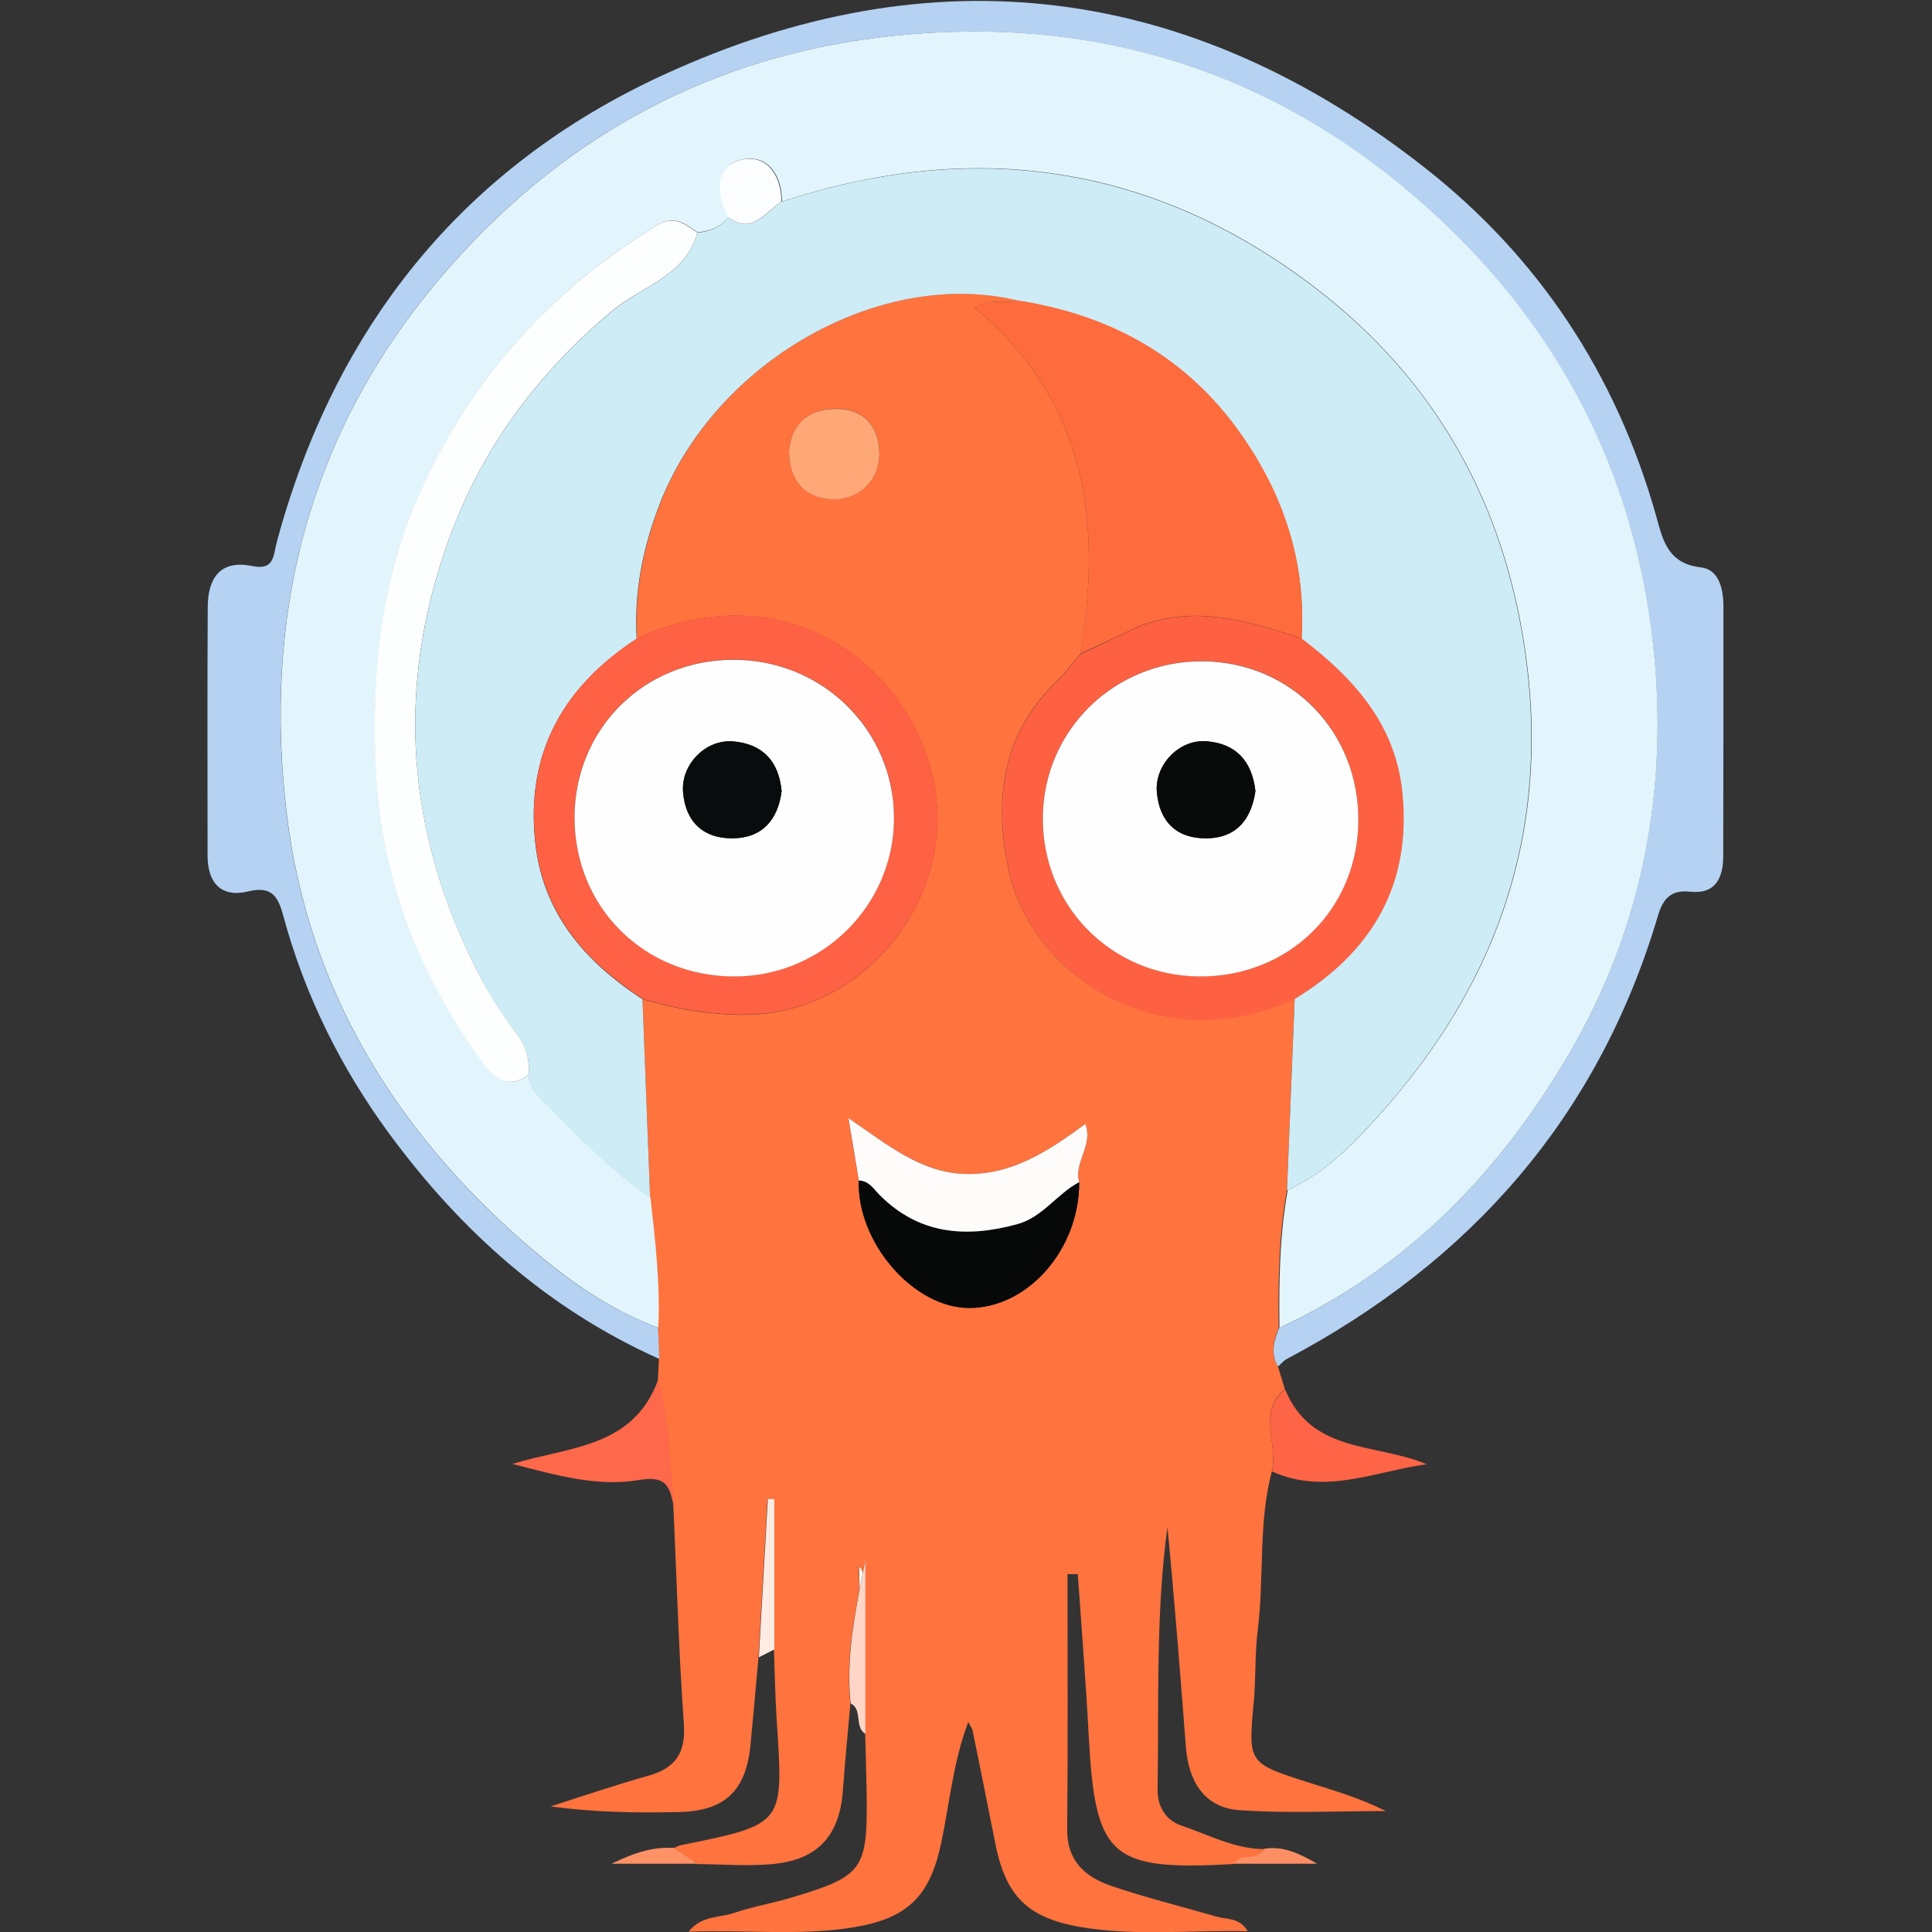 <?xml version="1.0" encoding="UTF-8" standalone="no"?>
<!-- Generator: Adobe Illustrator 21.1.0, SVG Export Plug-In . SVG Version: 6.00 Build 0)  -->

<svg
   xmlns:dc="http://purl.org/dc/elements/1.1/"
   xmlns:cc="http://creativecommons.org/ns#"
   xmlns:rdf="http://www.w3.org/1999/02/22-rdf-syntax-ns#"
   xmlns:svg="http://www.w3.org/2000/svg"
   xmlns="http://www.w3.org/2000/svg"
   xmlns:sodipodi="http://sodipodi.sourceforge.net/DTD/sodipodi-0.dtd"
   xmlns:inkscape="http://www.inkscape.org/namespaces/inkscape"
   version="1.1"
   id="Layer_1"
   x="0px"
   y="0px"
   viewBox="9.28 -8.28 64 64"
   xml:space="preserve"
   sodipodi:docname="argo-iocn.svg"
   width="64"
   height="64"
   inkscape:version="0.92.3 (2405546, 2018-03-11)"><rect x="9.28" y="-8.28" width="64" height="64" fill="#333333" stroke="none"/><defs
   id="defs73">
	
	
	
	
	
	
	
	
	
	
	
	
	
	
	
	
	
	
	
	
	
	
	
	
	
	
	
	
	
	
	
	
</defs><sodipodi:namedview
   pagecolor="#ffffff"
   bordercolor="#666666"
   borderopacity="1"
   objecttolerance="10"
   gridtolerance="10"
   guidetolerance="10"
   inkscape:pageopacity="0"
   inkscape:pageshadow="2"
   inkscape:window-width="1920"
   inkscape:window-height="1001"
   id="namedview71"
   showgrid="false"
   inkscape:zoom="8.7541151"
   inkscape:cx="58.136144"
   inkscape:cy="35.021328"
   inkscape:window-x="-9"
   inkscape:window-y="-9"
   inkscape:window-maximized="1"
   inkscape:current-layer="Layer_1" />
<style
   type="text/css"
   id="style2">
	.st0{fill:#FEFEFE;}
	.st1{fill:#F4A755;}
	.st2{fill:#88CCE0;}
	.st3{fill:#717174;}
	.st4{fill:#727275;}
	.st5{fill:#1B3F77;}
	.st6{fill:#146B93;}
	.st7{fill:#1896D3;}
	.st8{fill:#737376;}
	.st9{fill:#747477;}
	.st10{fill:#EBF0F4;}
	.st11{fill:#F0F4F8;}
	.st12{fill:#F39D42;}
	.st13{fill:#F4A049;}
	.st14{fill:#F3A149;}
	.st15{fill:#F3A048;}
	.st16{fill:#F4A34E;}
	.st17{fill:#F39B3E;}
	.st18{fill:#F39C40;}
	.st19{fill:#F29634;}
	.st20{fill:#F39D41;}
	.st21{fill:#F39E44;}
	.st22{fill:#F29838;}
	.st23{fill:#F2922D;}
	.st24{fill:#F39F47;}
	.st25{fill:#F29635;}
	.st26{fill:#E0F1F6;}
	.st27{fill:#E6F2F8;}
	.st28{fill:#C8DCEC;}
	.st29{fill:#FDFDFD;}
	.st30{fill:none;}
	.st31{fill:#F39A3D;}
	.st32{fill:#757578;}
	.st33{fill:#F39A3C;}
	.st34{fill:#F3993B;}
	.st35{fill:#F39839;}
	.st36{fill:#F29736;}
	.st37{fill:#F29839;}
	.st38{fill:#F29431;}
	.st39{fill:#F29737;}
	.st40{fill:#F29532;}
	.st41{fill:#F29533;}
	.st42{fill:#F2932E;}
	.st43{fill:#F29531;}
	.st44{fill:#F2902A;}
	.st45{fill:#F29029;}
	.st46{fill:#F2912B;}
	.st47{fill:#1595D2;}
	.st48{fill:#E1EAF4;}
	.st49{fill:#E2EFF7;}
	.st50{fill:#E1F1F7;}
	.st51{fill:#FE733E;}
	.st52{fill:#B5D2F3;}
	.st53{fill:#010101;}
	.st54{fill:#FE684B;}
	.st55{fill:#FE6446;}
	.st56{fill:#FED6C8;}
	.st57{fill:#FEEBE3;}
	.st58{fill:#FE9166;}
	.st59{fill:#FE8F64;}
	.st60{fill:#E2F5FC;}
	.st61{fill:#CDECF6;}
	.st62{fill:#FE6B3C;}
	.st63{fill:#FE6142;}
	.st64{fill:#FE6143;}
	.st65{fill:#070909;}
	.st66{fill:#FDFCFB;}
	.st67{fill:#FEA777;}
	.st68{fill:#FDFEFE;}
	.st69{fill:#FBFDFE;}
	.st70{fill:#090B0B;}
	.st71{fill:#090C0C;}
</style>
<g
   id="g939"
   transform="matrix(0.603,0,0,0.603,-7.803,71.763)"><path
     class="st0"
     d="m 75.507,-46.649 c 0.009,0 0.018,0.027 0.018,0.082 0.009,0.384 0.018,0.758 0.027,1.142 0.055,-0.292 0.11,-0.585 0.174,-0.886 -0.046,-0.557 -0.484,-0.274 -0.219,-0.338 z"
     id="path10"
     inkscape:connector-curvature="0"
     style="fill:#fefefe;stroke-width:0.091" /><path
     class="st0"
     d="m 99.472,-77.883 c -0.009,0.009 -0.027,0.009 -0.037,0.018 0.009,0.009 0.027,0.018 0.037,0.027 -0.009,-0.009 0,-0.027 0,-0.046 z"
     id="path12"
     inkscape:connector-curvature="0"
     style="fill:#fefefe;stroke-width:0.091" /><path
     class="st0"
     d="m 84.376,-116.223 c 0,0 0,0.009 0,0.009 0.009,0 0.018,0 0.027,0 -0.009,0 -0.018,-0.009 -0.027,-0.009 z"
     id="path14"
     inkscape:connector-curvature="0"
     style="fill:#fefefe;stroke-width:0.091" /><path
     class="st51"
     d="m 97.207,-39.224 c 0.119,-1.324 0.055,-2.667 0.219,-3.982 0.365,-2.895 0.018,-5.854 0.776,-8.713 0.374,-1.48 -0.822,-3.215 0.712,-4.512 0,0 0,0 0,0 -0.128,-0.42 -0.256,-0.84 -0.384,-1.26 -0.429,-0.712 -0.21,-1.406 0.046,-2.101 0,0 0,0 0,0 -0.027,-2.539 0,-5.078 0.457,-7.589 0.137,-3.489 0.283,-6.978 0.42,-10.475 -0.009,-0.009 -0.027,-0.018 -0.037,-0.027 -7.462,3.425 -14.494,-1.37 -15.69,-7.124 -0.785,-3.781 -0.365,-7.352 2.585,-10.238 0.493,-0.484 0.913,-1.041 1.37,-1.571 1.206,-7.224 0.365,-13.855 -5.809,-19.024 0.922,-0.53 1.754,-0.228 2.502,-0.365 0,0 0,-0.009 0,-0.009 -7.571,-1.9 -16.759,3.279 -19.8,11.188 -0.913,2.375 -1.406,4.822 -1.251,7.37 7.507,-3.48 14.238,0.676 16.092,7.005 1.927,6.585 -3.206,13.553 -10.028,13.654 -1.991,0.027 -3.881,-0.301 -5.763,-0.858 0.137,3.635 0.283,7.27 0.42,10.905 0,0 0,0 0,0 0.265,2.384 0.548,4.758 0.429,7.16 0.018,0.566 0.037,1.132 0.055,1.699 0,0 0,0 0,0 0,0 0,0 0,0 -0.018,0.374 -0.037,0.749 -0.055,1.132 0.557,2.283 0.676,4.63 0.849,6.968 -0.018,-0.064 -0.027,-0.119 -0.037,-0.183 0.009,0.064 0.027,0.119 0.037,0.183 0.183,3.973 0.292,7.955 0.575,11.928 0.119,1.644 -0.475,2.466 -1.991,2.886 -1.79,0.502 -3.553,1.105 -5.324,1.671 2.375,0.329 4.713,0.365 7.051,0.311 2.53,-0.055 3.681,-1.178 3.927,-3.69 0.155,-1.598 0.292,-3.197 0.438,-4.795 0.164,-2.895 0.329,-5.799 0.493,-8.695 0.119,0 0.237,0 0.356,0 0,2.758 0,5.516 0,8.265 0,0 0,0 0,0 0.046,1.251 0.064,2.512 0.146,3.763 0.365,5.836 0.539,5.799 -5.279,6.978 -0.137,0.027 -0.256,0.11 -0.384,0.164 0.347,0.228 0.694,0.457 1.041,0.694 0.11,0.027 0.201,0.073 0.256,0.174 1.388,0.009 2.786,0.128 4.155,0 2.493,-0.237 3.671,-1.571 3.854,-4.046 0.11,-1.589 0.274,-3.178 0.411,-4.767 -0.219,-2.11 0.1,-4.183 0.493,-6.256 -0.009,-0.384 -0.018,-0.758 -0.027,-1.142 0,-0.055 -0.018,-0.091 -0.018,-0.082 -0.265,0.064 0.174,-0.219 0.219,0.338 0.046,-0.247 0.1,-0.493 0.146,-0.74 0,3.187 0,6.375 0,9.571 v 0 0 c 0.027,1.123 0.064,2.238 0.082,3.361 0.046,4.064 -0.21,4.429 -4.082,5.589 -1.069,0.32 -2.183,0.511 -3.242,0.868 -0.767,0.265 -1.744,0.119 -2.466,1.023 3.151,-0.119 6.101,0.237 9.032,-0.237 3.032,-0.493 4.238,-1.717 4.859,-4.676 0.457,-2.174 0.648,-4.411 1.48,-6.612 0.119,0.237 0.21,0.347 0.237,0.475 0.42,2.055 0.84,4.119 1.242,6.174 0.566,2.877 1.735,4.101 4.658,4.612 3.023,0.521 6.083,0.164 9.215,0.237 -0.448,-0.767 -1.151,-0.639 -1.717,-0.804 -1.945,-0.566 -3.927,-1.05 -5.836,-1.708 -1.388,-0.484 -2.384,-1.37 -2.365,-3.078 0.046,-4.676 0.018,-9.352 0.018,-14.028 0.192,0 0.384,0 0.566,0 0.201,2.932 0.438,5.854 0.594,8.786 0.356,6.777 1.16,7.516 7.964,7.142 0.384,-0.639 1.324,-0.137 1.68,-0.822 -1.635,-0.009 -3.06,-0.795 -4.557,-1.297 -0.84,-0.283 -1.315,-1.041 -1.297,-1.973 0.073,-4.804 -0.11,-9.626 0.539,-14.412 0.393,4.018 0.703,8.046 1.014,12.065 0.146,1.881 0.995,3.352 2.968,3.48 2.667,0.183 5.343,0.046 8.019,0.046 -1.416,-0.712 -2.868,-1.132 -4.311,-1.589 -3.27,-1.05 -3.251,-1.059 -2.95,-4.384 z M 76.64,-107.748 c -0.027,1.343 -1.069,2.402 -2.429,2.429 -1.434,0.027 -2.512,-0.795 -2.539,-2.658 0.155,-1.352 0.913,-2.274 2.521,-2.311 1.708,-0.027 2.475,1.123 2.448,2.539 z m 10.978,39.947 c 0.009,3.699 -2.822,6.923 -6.055,6.914 -3.05,-0.009 -6.165,-3.607 -6.055,-7.005 0,0 0,0 0,0 -0.164,-1.005 -0.338,-2.018 -0.566,-3.425 2.183,1.489 4.018,3.014 6.475,3.069 2.512,0.046 4.484,-1.242 6.539,-2.749 0.438,1.206 -0.667,2.146 -0.338,3.197 z"
     id="path20"
     inkscape:connector-curvature="0"
     style="fill:#fe733e;stroke-width:0.091" /><path
     class="st52"
     d="m 64.484,-59.8 c -0.183,-0.064 -0.356,-0.146 -0.53,-0.21 -2.502,-1.023 -4.667,-2.594 -6.676,-4.338 -7.252,-6.265 -12.037,-14.11 -13.197,-23.627 -1.315,-10.813 1.105,-20.796 8.32,-29.371 6.585,-7.818 14.978,-12.375 24.997,-13.425 11.133,-1.16 21.134,1.954 29.554,9.644 7.023,6.411 11.124,14.357 12.174,23.7 0.895,7.955 -0.539,15.645 -4.63,22.631 -3.717,6.347 -8.667,11.498 -15.362,14.759 -0.183,0.091 -0.365,0.183 -0.548,0.265 0,0 0,0 0,0 0,0 0,0 0,0 -0.256,0.694 -0.484,1.388 -0.046,2.101 0,0 0,0 0,0 0.155,-0.137 0.292,-0.311 0.475,-0.411 10.11,-5.352 17.124,-13.307 20.403,-24.376 0.283,-0.941 0.722,-1.406 1.772,-1.297 1.425,0.146 1.808,-0.804 1.808,-1.991 0.009,-4.557 0.009,-9.106 0.009,-13.663 0,-0.977 -0.237,-2.055 -1.251,-2.164 -1.863,-0.219 -2.091,-1.58 -2.466,-2.904 -2.192,-7.708 -6.411,-14.119 -12.676,-19.042 -12.877,-10.11 -27.015,-11.937 -41.847,-5.105 -11.023,5.069 -18.047,13.864 -21.225,25.636 -0.201,0.731 -0.11,1.598 -1.352,1.343 -1.772,-0.365 -2.438,0.676 -2.448,2.247 -0.027,4.557 -0.009,9.106 -0.009,13.663 0,1.516 0.767,2.32 2.228,1.964 1.343,-0.329 1.662,0.338 1.936,1.361 1.187,4.366 3.169,8.357 5.854,12.001 3.927,5.324 8.713,9.599 14.795,12.32 0,0 0,0 0,0 -0.018,-0.566 -0.037,-1.142 -0.064,-1.708 z"
     id="path22"
     inkscape:connector-curvature="0"
     style="fill:#b5d2f3;stroke-width:0.091" /><path
     class="st54"
     d="m 64.493,-56.969 c -1.352,3.79 -4.95,3.699 -8.01,4.649 2.301,0.594 4.64,1.279 6.941,0.886 1.37,-0.237 1.635,0.256 1.836,1.069 0.018,0.064 0.027,0.128 0.046,0.192 0.009,0.055 0.027,0.119 0.037,0.183 -0.174,-2.347 -0.292,-4.685 -0.849,-6.978 z"
     id="path28"
     inkscape:connector-curvature="0"
     style="fill:#fe684b;stroke-width:0.091" /><path
     class="st55"
     d="m 98.203,-51.909 c 2.923,1.324 5.681,-0.009 8.503,-0.393 -2.758,-1.169 -6.329,-0.566 -7.781,-4.119 0,0 0,0 0,0 -1.543,1.297 -0.347,3.032 -0.721,4.512 z"
     id="path30"
     inkscape:connector-curvature="0"
     style="fill:#fe6446;stroke-width:0.091" /><path
     class="st56"
     d="m 75.873,-47.051 c -0.046,0.247 -0.1,0.493 -0.146,0.74 -0.055,0.292 -0.119,0.585 -0.174,0.886 -0.393,2.073 -0.712,4.146 -0.493,6.256 0.685,0.356 0.183,1.297 0.813,1.68 v 0 c 0,-3.178 0,-6.366 0,-9.562 z"
     id="path32"
     inkscape:connector-curvature="0"
     style="fill:#fed6c8;stroke-width:0.091" /><path
     class="st57"
     d="m 70.512,-50.393 c -0.164,2.895 -0.329,5.799 -0.493,8.695 0.283,-0.146 0.566,-0.283 0.849,-0.429 0,0 0,0 0,0 0,-2.758 0,-5.516 0,-8.265 -0.119,0 -0.237,0 -0.356,0 z"
     id="path34"
     inkscape:connector-curvature="0"
     style="fill:#feebe3;stroke-width:0.091" /><path
     class="st58"
     d="m 61.927,-30.356 c 1.964,0 3.343,0 4.713,0 -0.082,-0.055 -0.174,-0.11 -0.256,-0.174 -0.347,-0.228 -0.694,-0.457 -1.041,-0.694 -1.032,-0.055 -2,0.174 -3.416,0.868 z"
     id="path36"
     inkscape:connector-curvature="0"
     style="fill:#fe9166;stroke-width:0.091" /><path
     class="st59"
     d="m 96.102,-30.356 c 1.525,0 3.06,0 4.585,0 -0.932,-0.539 -1.845,-0.995 -2.904,-0.822 -0.356,0.694 -1.306,0.183 -1.68,0.822 z"
     id="path38"
     inkscape:connector-curvature="0"
     style="fill:#fe8f64;stroke-width:0.091" /><path
     class="st60"
     d="m 99.143,-60.047 c 6.694,-3.251 11.635,-8.402 15.362,-14.759 4.092,-6.987 5.525,-14.677 4.63,-22.631 -1.05,-9.352 -5.142,-17.298 -12.174,-23.7 -8.421,-7.681 -18.421,-10.804 -29.554,-9.635 -10.01,1.041 -18.412,5.608 -24.997,13.425 -7.224,8.576 -9.635,18.558 -8.32,29.371 1.16,9.526 5.946,17.362 13.197,23.627 2.018,1.744 4.183,3.324 6.676,4.338 0.174,0.073 0.347,0.146 0.53,0.21 0.119,-2.402 -0.164,-4.777 -0.429,-7.16 -0.183,-0.128 -0.365,-0.256 -0.548,-0.393 -1.854,-1.343 -3.443,-2.996 -5.041,-4.621 -0.484,-0.493 -1.087,-0.913 -1.087,-1.717 -1.078,0.776 -1.854,0.237 -2.484,-0.621 -3.507,-4.786 -5.626,-10.092 -5.909,-16.065 -0.256,-5.279 0.219,-10.412 2.438,-15.352 2.822,-6.274 7.16,-11.069 12.987,-14.631 0.986,-0.603 1.553,-0.064 2.238,0.384 0.667,-0.064 1.26,-0.292 1.69,-0.84 -0.027,-0.064 -0.055,-0.128 -0.082,-0.192 -0.585,-1.233 -0.612,-2.63 0.795,-2.959 1.416,-0.338 2.219,0.813 2.228,2.301 10.567,-3.47 20.394,-2.064 29.262,4.703 6.63,5.06 10.43,11.845 11.59,20.12 1.498,10.64 -2.101,19.462 -9.516,26.924 -0.877,0.877 -1.863,1.671 -2.977,2.265 -0.192,0.1 -0.384,0.192 -0.575,0.283 -0.457,2.512 -0.484,5.05 -0.457,7.589 0,0 0,0 0,0 0.164,-0.082 0.338,-0.174 0.53,-0.265 z"
     id="path40"
     inkscape:connector-curvature="0"
     style="fill:#e2f5fc;stroke-width:0.091" /><path
     class="st61"
     d="m 102.605,-69.91 c 7.407,-7.462 11.005,-16.284 9.516,-26.924 -1.16,-8.284 -4.959,-15.069 -11.59,-20.12 -8.868,-6.767 -18.704,-8.165 -29.262,-4.703 -0.018,0.009 -0.037,0.027 -0.055,0.036 -0.831,0.53 -1.48,1.671 -2.676,0.959 -0.073,-0.046 -0.137,-0.082 -0.21,-0.137 -0.429,0.548 -1.014,0.776 -1.69,0.84 -0.027,0.11 -0.064,0.21 -0.1,0.32 -0.758,2.128 -3.032,2.685 -4.557,3.964 -4.137,3.461 -7.206,7.608 -9.014,12.631 -2.904,8.092 -2.311,16.019 1.58,23.672 0.63,1.242 1.406,2.42 2.238,3.544 0.493,0.676 0.648,1.352 0.585,2.128 0,0.009 0,0.018 0,0.027 0,0 0,0 0,0 0,0.795 0.603,1.224 1.087,1.717 1.607,1.626 3.187,3.279 5.041,4.621 0.183,0.128 0.365,0.265 0.548,0.393 0,0 0,0 0,0 -0.137,-3.635 -0.283,-7.27 -0.42,-10.905 -0.009,0 -0.009,-0.009 -0.018,-0.009 -3.16,-2.073 -5.48,-4.722 -5.882,-8.667 -0.502,-4.868 1.543,-8.466 5.525,-11.087 0.018,-0.009 0.037,-0.027 0.055,-0.037 0,0 0,0 0,0 -0.155,-2.557 0.338,-5.005 1.251,-7.37 3.041,-7.9 12.229,-13.087 19.8,-11.188 0.009,0 0.018,0 0.027,0.009 5.023,0.813 9.151,3.105 12.11,7.315 2.365,3.37 3.589,7.087 3.334,11.233 v 0 c 2.849,2.164 5.151,4.703 5.525,8.457 0.502,5.05 -1.653,8.74 -5.9,11.316 v 0 c 0,0.018 0,0.027 0,0.046 -0.137,3.489 -0.283,6.978 -0.42,10.475 0.201,-0.091 0.393,-0.183 0.575,-0.283 1.132,-0.594 2.119,-1.388 2.996,-2.274 z"
     id="path42"
     inkscape:connector-curvature="0"
     style="fill:#cdecf6;stroke-width:0.091" /><path
     class="st62"
     d="m 90.303,-98.058 c 3.133,-1.543 6.174,-0.712 9.197,0.283 0.11,0.037 0.228,0.073 0.338,0.11 0.256,-4.155 -0.968,-7.873 -3.334,-11.233 -2.959,-4.21 -7.087,-6.503 -12.11,-7.315 -0.009,0 -0.018,0 -0.027,0 -0.749,0.146 -1.58,-0.164 -2.502,0.365 6.174,5.169 7.023,11.8 5.809,19.024 0.192,-0.091 0.374,-0.174 0.566,-0.265 0.703,-0.32 1.388,-0.63 2.064,-0.968 z"
     id="path44"
     inkscape:connector-curvature="0"
     style="fill:#fe6b3c;stroke-width:0.091" /><path
     class="st63"
     d="m 105.372,-89.199 c -0.374,-3.754 -2.676,-6.293 -5.525,-8.457 v 0 c -0.11,-0.037 -0.228,-0.073 -0.338,-0.11 -3.032,-0.995 -6.064,-1.827 -9.197,-0.283 -0.676,0.338 -1.37,0.658 -2.055,0.977 -0.192,0.091 -0.374,0.174 -0.566,0.265 -0.457,0.521 -0.877,1.087 -1.37,1.571 -2.959,2.886 -3.37,6.457 -2.585,10.238 1.196,5.763 8.229,10.558 15.699,7.142 0.009,-0.009 0.027,-0.009 0.037,-0.018 4.247,-2.585 6.411,-6.283 5.9,-11.325 z m -11.17,10.092 c -4.85,-0.037 -8.631,-3.891 -8.585,-8.758 0.046,-4.795 3.964,-8.594 8.795,-8.558 4.859,0.037 8.576,3.863 8.539,8.777 -0.036,4.877 -3.836,8.585 -8.749,8.539 z"
     id="path46"
     inkscape:connector-curvature="0"
     style="fill:#fe6142;stroke-width:0.091" /><path
     class="st64"
     d="m 63.26,-97.629 c -3.982,2.621 -6.028,6.22 -5.525,11.087 0.402,3.945 2.722,6.594 5.882,8.667 0.009,0 0.009,0.009 0.018,0.009 1.881,0.557 3.763,0.886 5.763,0.858 6.813,-0.1 11.955,-7.06 10.028,-13.654 -1.854,-6.329 -8.594,-10.485 -16.092,-7.005 0,0 0,0 0,0 -0.037,0.009 -0.055,0.027 -0.073,0.037 z m 5.443,18.522 c -4.977,0.018 -8.832,-3.799 -8.813,-8.749 0.009,-4.859 3.799,-8.621 8.685,-8.649 4.941,-0.027 8.886,3.863 8.868,8.722 -0.018,4.777 -3.936,8.658 -8.74,8.676 z"
     id="path48"
     inkscape:connector-curvature="0"
     style="fill:#fe6143;stroke-width:0.091" /><path
     class="st65"
     d="m 76.658,-67.088 c -0.338,-0.338 -0.585,-0.795 -1.151,-0.804 v 0 c 0,0 0,0 0,0 -0.11,3.397 2.996,6.996 6.055,7.005 3.242,0.009 6.064,-3.215 6.055,-6.914 -1.224,0.63 -2,1.927 -3.407,2.311 -2.804,0.767 -5.379,0.575 -7.553,-1.598 z"
     id="path50"
     inkscape:connector-curvature="0"
     style="fill:#070909;stroke-width:0.091" /><path
     class="st66"
     d="m 87.956,-70.997 c -2.055,1.507 -4.018,2.795 -6.539,2.749 -2.466,-0.046 -4.292,-1.58 -6.475,-3.069 0.237,1.406 0.402,2.411 0.566,3.425 v 0 c 0.566,0.018 0.813,0.466 1.151,0.804 2.164,2.174 4.749,2.365 7.553,1.598 1.406,-0.384 2.183,-1.671 3.407,-2.311 -0.329,-1.05 0.776,-1.991 0.338,-3.197 z"
     id="path52"
     inkscape:connector-curvature="0"
     style="fill:#fdfcfb;stroke-width:0.091" /><path
     class="st67"
     d="m 74.192,-110.278 c -1.617,0.027 -2.375,0.95 -2.521,2.311 0.027,1.863 1.105,2.676 2.539,2.658 1.361,-0.027 2.402,-1.087 2.429,-2.429 0.027,-1.425 -0.74,-2.575 -2.448,-2.539 z"
     id="path54"
     inkscape:connector-curvature="0"
     style="fill:#fea777;stroke-width:0.091" /><path
     class="st68"
     d="m 57.37,-73.71 c 0.064,-0.776 -0.091,-1.452 -0.585,-2.128 -0.822,-1.123 -1.607,-2.301 -2.238,-3.544 -3.891,-7.653 -4.493,-15.581 -1.58,-23.672 1.808,-5.023 4.877,-9.169 9.014,-12.631 1.525,-1.279 3.799,-1.827 4.557,-3.964 0.037,-0.1 0.073,-0.21 0.1,-0.32 -0.685,-0.448 -1.251,-0.986 -2.238,-0.384 -5.827,3.562 -10.165,8.357 -12.987,14.631 -2.219,4.941 -2.694,10.074 -2.438,15.352 0.292,5.964 2.402,11.279 5.909,16.065 0.63,0.858 1.416,1.397 2.484,0.621 0,0 0,0 0,0 0,-0.009 0,-0.018 0,-0.027 z"
     id="path56"
     inkscape:connector-curvature="0"
     style="fill:#fdfefe;stroke-width:0.091" /><path
     class="st69"
     d="m 71.206,-121.621 c 0.018,-0.009 0.037,-0.027 0.055,-0.036 -0.018,-1.489 -0.813,-2.639 -2.228,-2.301 -1.406,0.338 -1.379,1.735 -0.795,2.959 0.027,0.064 0.055,0.128 0.082,0.192 0.073,0.055 0.146,0.1 0.21,0.137 1.196,0.722 1.845,-0.429 2.676,-0.95 z"
     id="path58"
     inkscape:connector-curvature="0"
     style="fill:#fbfdfe;stroke-width:0.091" /><path
     class="st0"
     d="m 102.952,-87.637 c 0.036,-4.904 -3.681,-8.731 -8.539,-8.777 -4.84,-0.037 -8.749,3.763 -8.795,8.558 -0.046,4.859 3.735,8.713 8.585,8.758 4.913,0.037 8.713,-3.671 8.749,-8.539 z m -8.32,0.95 c -1.644,0.027 -2.603,-0.904 -2.749,-2.521 -0.137,-1.507 1.215,-2.913 2.712,-2.813 1.607,0.119 2.512,1.059 2.703,2.74 -0.219,1.498 -0.986,2.566 -2.667,2.594 z"
     id="path60"
     inkscape:connector-curvature="0"
     style="fill:#fefefe;stroke-width:0.091" /><path
     class="st0"
     d="m 68.576,-96.496 c -4.886,0.027 -8.667,3.79 -8.685,8.649 -0.009,4.95 3.836,8.768 8.813,8.749 4.804,-0.018 8.722,-3.9 8.74,-8.667 0.009,-4.868 -3.936,-8.758 -8.868,-8.731 z m 0.009,9.809 c -1.626,0.018 -2.603,-0.913 -2.731,-2.548 -0.119,-1.507 1.242,-2.904 2.749,-2.776 1.589,0.137 2.521,1.059 2.667,2.74 -0.201,1.543 -1.041,2.566 -2.685,2.585 z"
     id="path62"
     inkscape:connector-curvature="0"
     style="fill:#fefefe;stroke-width:0.091" /><path
     class="st70"
     d="m 94.595,-92.021 c -1.498,-0.11 -2.849,1.297 -2.712,2.813 0.146,1.626 1.105,2.548 2.749,2.521 1.671,-0.027 2.448,-1.096 2.667,-2.594 -0.192,-1.68 -1.096,-2.621 -2.703,-2.74 z"
     id="path64"
     inkscape:connector-curvature="0"
     style="fill:#090b0b;stroke-width:0.091" /><path
     class="st71"
     d="m 68.603,-92.012 c -1.507,-0.128 -2.868,1.269 -2.749,2.776 0.128,1.635 1.105,2.566 2.731,2.548 1.644,-0.018 2.484,-1.041 2.685,-2.585 -0.155,-1.69 -1.087,-2.612 -2.667,-2.74 z"
     id="path66"
     inkscape:connector-curvature="0"
     style="fill:#090c0c;stroke-width:0.091" /></g>
</svg>